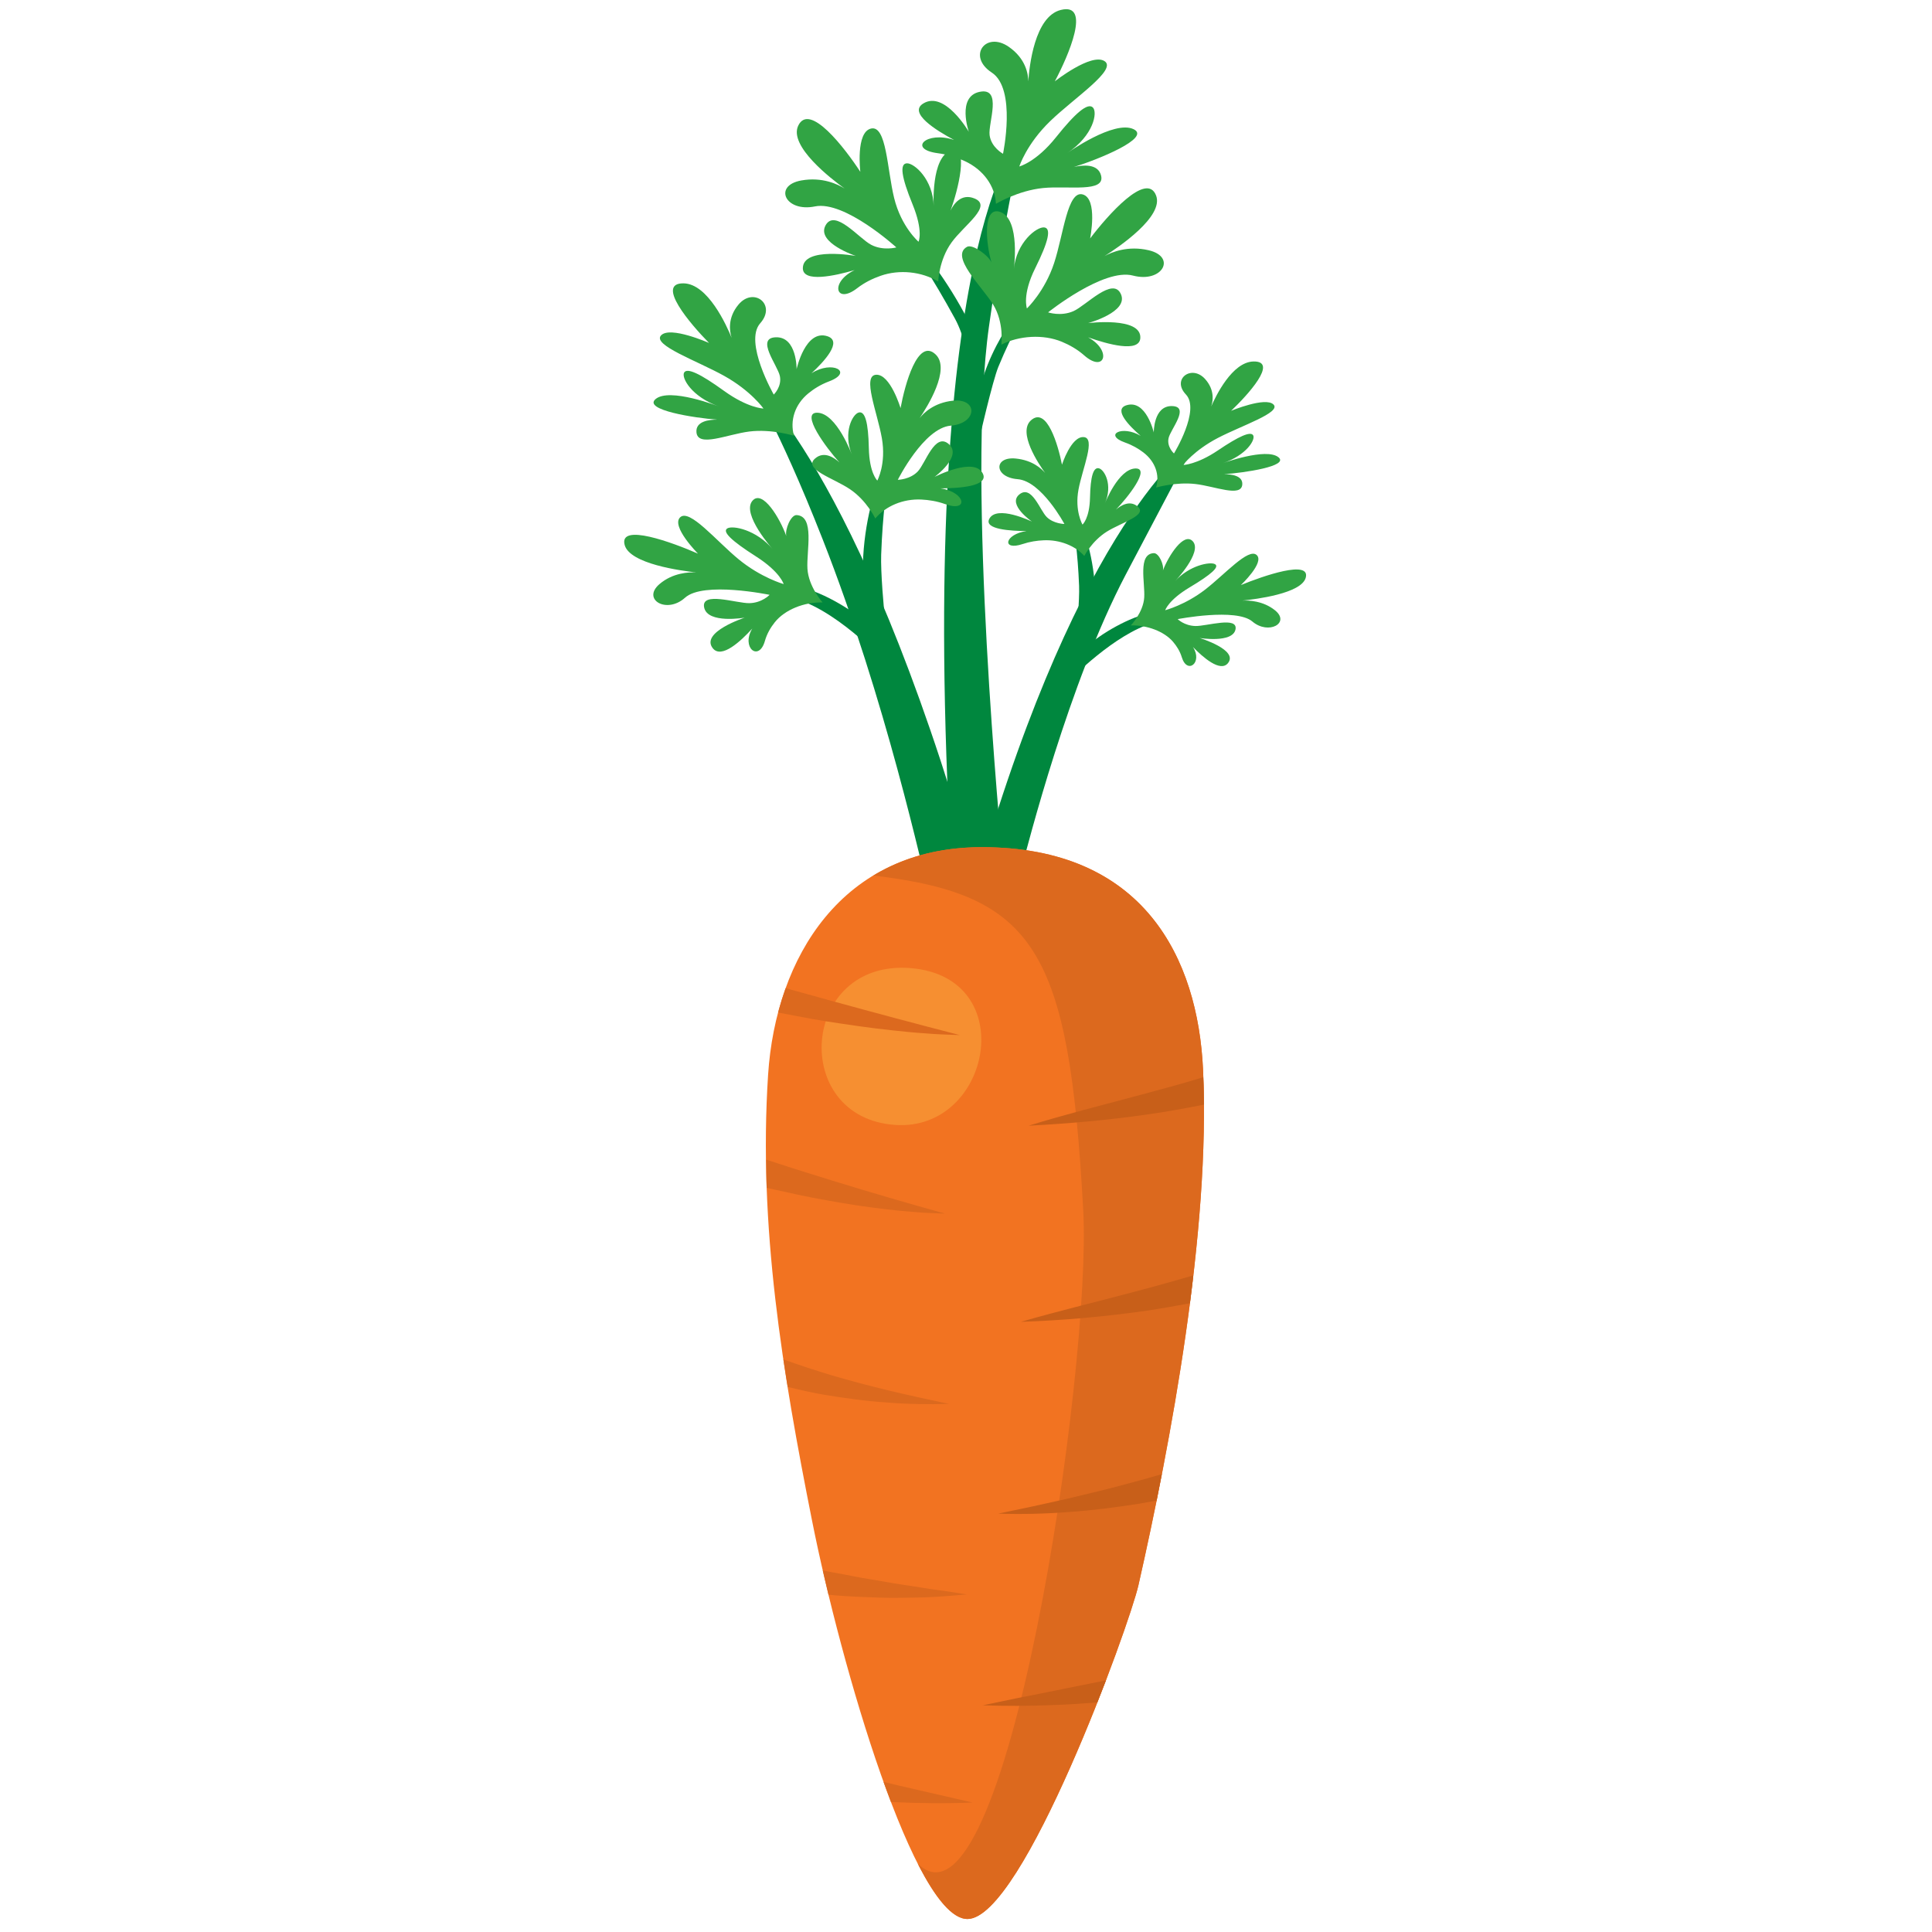 <?xml version="1.0" encoding="utf-8"?>
<!-- Generator: Adobe Illustrator 16.0.0, SVG Export Plug-In . SVG Version: 6.00 Build 0)  -->
<!DOCTYPE svg PUBLIC "-//W3C//DTD SVG 1.1//EN" "http://www.w3.org/Graphics/SVG/1.1/DTD/svg11.dtd">
<svg version="1.1" id="Layer_1" xmlns="http://www.w3.org/2000/svg" xmlns:xlink="http://www.w3.org/1999/xlink" x="0px" y="0px"
	 width="270px" height="270px" viewBox="0 0 270 270" enable-background="new 0 0 270 270" xml:space="preserve">
<g>
	<g>
		<g>
			<g>
				<path fill="#00873E" d="M143.255,18.265c0,0-14.421,13.366-10.703,94.729c0.124,2.703,1.342,8.503,1.685,10.457
					c0.166,0.946,6.076-0.645,6.005-1.599c-0.387-5.256-5.18-54.035-2.028-76.252C140.859,26.958,143.255,18.265,143.255,18.265z"/>
			</g>
		</g>
		<g>
			<g>
				<path fill="#00873E" d="M137.563,49.831c-5.213-13.468-14.981-21.57-14.981-21.57s4.598,4.769,10.875,16.271
					c1.337,2.45,1.798,5.519,2.725,8.03C136.445,51.772,137.378,50.626,137.563,49.831z"/>
			</g>
		</g>
		<g>
			<g>
				<path fill="#00873E" d="M141.324,44.839c-1.889,2.778-3.772,6.386-4.659,10.584c0.361,0.542-0.568,6.993-0.134,7.524
					c0.351-1.862,2.22-9.806,2.984-11.664c1-2.427,1.985-4.46,2.891-6.151C142.034,45.061,141.675,44.962,141.324,44.839z"/>
			</g>
		</g>
		<path fill="#31A444" d="M136.183,27.734c-1.829-0.746-2.887,0.748-3.352,1.689c1.034-2.728,2.673-9.25,0.086-8.396
			c-2.843,0.938-2.429,7.811-2.429,7.811c-0.08-3.755-2.716-6.058-3.753-6.014c-1.038,0.043-0.765,1.916,0.792,5.721
			c1.557,3.806,0.837,5.235,0.837,5.235s-2.414-2.069-3.405-6.101c-0.989-4.032-1.057-10.209-3.229-9.714
			c-2.173,0.496-1.496,6.05-1.496,6.05c-2.144-3.285-7.115-9.796-8.686-6.438c-1.337,2.854,4.661,7.456,6.493,8.776
			c-0.946-0.596-3.128-1.66-6.057-1.134c-3.97,0.711-2.25,4.479,1.909,3.628c4.159-0.851,11.373,5.729,11.373,5.729
			s-1.817,0.511-3.51-0.361c-1.692-0.873-5.096-5.128-6.392-2.704c-1.297,2.424,4.242,4.257,4.242,4.257s-7.357-1.323-7.407,1.688
			c-0.036,2.091,4.48,1.092,7.245,0.286c-3.505,1.673-2.677,4.882,0.353,2.53c1.018-0.789,2.152-1.34,3.253-1.725
			c2.657-0.929,5.717-0.597,8.067,0.79l0,0c0,0,0.104-3.023,1.866-5.457C134.746,31.447,138.77,28.789,136.183,27.734z"/>
		<path fill="#31A444" d="M135.14,34.496c0.78-0.434,3.034,1.229,3.425,2.198c-0.824-2.792-1.243-8.042,1.288-7.046
			c2.781,1.094,1.828,7.968,1.828,7.968c0.373-3.765,3.198-5.933,4.235-5.835c1.039,0.099,0.619,1.964-1.242,5.7
			c-1.861,3.735-1.161,5.623-1.161,5.623s2.496-2.362,3.806-6.355c1.309-3.992,1.859-10.188,4-9.575
			c2.143,0.614,1.027,6.151,1.027,6.151c2.409-3.182,7.906-9.45,9.221-5.996c1.118,2.934-5.26,7.232-7.202,8.458
			c0.996-0.547,3.269-1.497,6.167-0.814c3.929,0.927,1.907,4.616-2.199,3.539c-4.105-1.077-11.86,5.141-11.86,5.141
			s1.783,0.61,3.551-0.174c1.766-0.785,5.514-4.873,6.626-2.371c1.112,2.502-4.591,4.046-4.591,4.046s7.486-0.934,7.302,2.09
			c-0.127,2.101-4.581,0.856-7.292-0.101c3.386,1.866,2.305,5.042-0.554,2.52c-0.958-0.846-2.054-1.459-3.128-1.905
			c-2.595-1.075-5.987-0.858-8.452,0.409l0,0c0,0,0.427-3.087-1.152-5.624C137.203,40.005,132.734,35.836,135.14,34.496z"/>
		<path fill="#31A444" d="M153.879,24.537c-0.426-1.713-2.576-1.48-3.802-1.196c3.354-1.034,10.845-4.071,8.354-5.282
			c-2.736-1.33-9.267,3.322-9.267,3.322c3.662-2.442,4.262-5.692,3.56-6.368s-2.382,0.7-5.152,4.176
			c-2.771,3.476-5.12,4.075-5.12,4.075s0.987-3.13,4.344-6.365c3.356-3.235,9.42-7.208,7.548-8.366
			c-1.871-1.158-6.931,2.834-6.931,2.834c1.883-3.542,5.16-11.05,0.841-9.979c-3.671,0.91-4.408,7.899-4.546,9.98
			c-0.014-1.02-0.349-3.174-2.73-4.825c-3.229-2.238-5.86,1.324-2.375,3.6c3.487,2.276,1.569,11.349,1.569,11.349
			s-1.66-0.906-1.874-2.607c-0.215-1.702,1.829-6.713-1.394-6.05c-3.222,0.663-1.512,5.583-1.512,5.583s-3.371-5.826-6.38-3.945
			c-2.09,1.306,1.771,3.73,4.326,5.089c-3.882-1.31-6.529,1.292-2.276,1.85c1.427,0.187,2.693,0.605,3.773,1.105
			c2.609,1.21,4.228,3.494,4.35,5.968l0,0c0,0,3.055-1.852,6.582-2.206S154.482,26.961,153.879,24.537z"/>
	</g>
	<g>
		<g>
			<g>
				<path fill="#00873E" d="M104.592,52.995c0,0,15.293,11.936,31.358,67.972c0.665,2.325,0.603,2.281,0.868,4.01
					c0.127,0.839-6.534,1.878-6.745,1.051c-1.166-4.549-6.256-28.129-15.117-50.691C108.703,59.412,104.592,52.995,104.592,52.995z"
					/>
			</g>
		</g>
		<g>
			<g>
				<path fill="#00873E" d="M120.76,83.347c-1.266-12.447,4.591-22.157,4.591-22.157s-1.798,5.179-2.206,16.322
					c-0.085,2.372,0.351,7.542,0.622,9.851C123.229,86.792,121.236,83.943,120.76,83.347z"/>
			</g>
		</g>
		<g>
			<g>
				<path fill="#00873E" d="M112.119,82.158c2.837,0.615,7.392,3.163,10.309,6.051c0.014,0.546,3.065,5.485,3.015,6.05
					c-1.261-1.296-7.867-8.54-13.994-10.492C111.694,83.576,111.918,82.379,112.119,82.158z"/>
			</g>
		</g>
		<path fill="#31A444" d="M113.929,64.058c1.253-1.071,2.671-0.09,3.396,0.579c-1.842-2.013-5.553-7.032-3.092-6.959
			c2.702,0.079,4.83,5.895,4.83,5.895c-1.284-3.143,0.079-5.706,0.957-5.926s1.326,1.404,1.4,4.953
			c0.074,3.548,1.187,4.559,1.187,4.559s1.263-2.316,0.636-5.912c-0.628-3.597-2.795-8.75-0.81-8.874s3.42,4.662,3.42,4.662
			c0.601-3.26,2.392-9.899,4.907-7.495c2.136,2.043-1.194,7.349-2.243,8.897c0.572-0.728,2.004-2.151,4.628-2.436
			c3.558-0.388,3.482,3.169-0.281,3.487c-3.764,0.318-7.395,7.568-7.395,7.568s1.694-0.023,2.789-1.166
			c1.094-1.143,2.39-5.52,4.342-3.824c1.952,1.696-1.996,4.586-1.996,4.586s5.643-2.914,6.768-0.423
			c0.781,1.73-3.333,2.013-5.921,2.024c3.516,0.526,3.982,3.399,0.616,2.191c-1.129-0.406-2.271-0.583-3.324-0.632
			c-2.545-0.118-4.969,0.913-6.423,2.646l0,0c0,0-1.175-2.488-3.517-4.077C116.461,66.792,112.159,65.573,113.929,64.058z"/>
		<path fill="#31A444" d="M111.334,71.985c-0.827-0.048-1.665,2.048-1.448,2.933c-0.859-2.438-3.338-6.606-4.744-4.919
			c-1.543,1.853,2.853,6.762,2.853,6.762c-2.294-2.742-5.613-3.37-6.354-2.915c-0.741,0.455,0.575,1.728,3.99,3.905
			c3.415,2.178,3.888,3.877,3.888,3.877s-3.171-0.894-6.3-3.47c-3.132-2.577-6.855-7.115-8.167-5.863
			c-1.311,1.252,2.495,5.081,2.495,5.081c-3.539-1.555-11.087-4.34-10.251-1.218c0.71,2.652,7.881,3.61,10.021,3.839
			c-1.054-0.055-3.298,0.047-5.151,1.63c-2.512,2.145,1.002,4.228,3.569,1.904c2.568-2.325,11.815-0.403,11.815-0.403
			s-1.039,1.119-2.809,1.164c-1.771,0.045-6.817-1.712-6.334,0.608c0.484,2.321,5.67,1.418,5.67,1.418s-6.225,2.022-4.471,4.267
			c1.218,1.561,3.961-1.02,5.524-2.742c-1.596,2.665,0.927,4.699,1.767,1.726c0.283-0.998,0.792-1.867,1.377-2.6
			c1.412-1.772,4.122-2.845,6.684-2.776l0,0c0,0-1.972-2.206-2.118-4.723S113.891,72.131,111.334,71.985z"/>
		<path fill="#31A444" d="M97.33,60.403c-0.125-1.541,1.772-1.762,2.896-1.758c-3.148-0.228-10.388-1.354-8.613-2.87
			c1.952-1.665,8.832,1.023,8.832,1.023c-3.811-1.366-5.246-4.016-4.838-4.728c0.405-0.712,2.226,0.132,5.572,2.551
			c3.347,2.419,5.517,2.472,5.517,2.472s-1.73-2.472-5.508-4.573c-3.775-2.1-10.067-4.303-8.802-5.652
			c1.264-1.35,6.705,1.063,6.705,1.063c-2.61-2.648-7.531-8.402-3.551-8.332c3.384,0.06,5.997,5.867,6.707,7.611
			c-0.279-0.871-0.605-2.771,0.953-4.639c2.114-2.534,5.365-0.014,3.043,2.604c-2.32,2.616,1.89,9.966,1.89,9.966
			s1.156-1.095,0.855-2.584c-0.301-1.49-3.465-5.359-0.534-5.422c2.931-0.063,2.872,4.458,2.872,4.458s1.215-5.616,4.312-4.602
			c2.151,0.706-0.448,3.52-2.236,5.175c2.934-1.872,5.925-0.172,2.464,1.131c-1.163,0.437-2.121,1.04-2.899,1.676
			c-1.878,1.539-2.606,3.798-2.007,5.927l0,0c0,0-3.128-0.981-6.231-0.596C101.627,60.692,97.505,62.584,97.33,60.403z"/>
	</g>
	<g>
		<g>
			<g>
				<path fill="#00873E" d="M167.195,61.597c0,0-14.851,9.343-29.041,55.689c-0.588,1.923,0.809,2.416,0.575,3.847
					c-0.112,0.692,3.748,1.238,3.935,0.555c1.028-3.763,6.694-26.214,14.641-41.35C163.973,67.639,167.195,61.597,167.195,61.597z"
					/>
			</g>
		</g>
		<g>
			<g>
				<path fill="#00873E" d="M152.914,86.7c1.118-10.296-4.057-18.326-4.057-18.326s1.588,4.284,1.948,13.5
					c0.078,1.962-0.309,6.238-0.549,8.147C150.732,89.55,152.492,87.193,152.914,86.7z"/>
			</g>
		</g>
		<g>
			<g>
				<path fill="#00873E" d="M160.545,85.716c-2.506,0.51-6.528,2.617-9.104,5.005c-0.013,0.453-2.707,4.538-2.664,5.004
					c1.114-1.072,6.95-7.063,12.362-8.677C160.922,86.89,160.724,85.899,160.545,85.716z"/>
			</g>
		</g>
		<path fill="#31A444" d="M158.946,70.747c-1.106-0.886-2.359-0.074-2.998,0.479c1.625-1.665,4.903-5.815,2.73-5.756
			c-2.388,0.065-4.266,4.875-4.266,4.875c1.135-2.599-0.069-4.72-0.846-4.901c-0.776-0.182-1.171,1.161-1.236,4.096
			c-0.065,2.935-1.05,3.771-1.05,3.771s-1.115-1.916-0.56-4.891c0.553-2.974,2.467-7.236,0.714-7.338s-3.021,3.855-3.021,3.855
			c-0.53-2.697-2.111-8.188-4.332-6.199c-1.889,1.69,1.053,6.078,1.98,7.359c-0.507-0.603-1.771-1.779-4.089-2.015
			c-3.142-0.32-3.076,2.622,0.248,2.884c3.326,0.263,6.532,6.26,6.532,6.26s-1.498-0.02-2.463-0.965
			c-0.965-0.944-2.111-4.565-3.836-3.163c-1.724,1.403,1.763,3.793,1.763,3.793s-4.983-2.41-5.978-0.35
			c-0.69,1.431,2.944,1.664,5.231,1.674c-3.106,0.436-3.518,2.812-0.546,1.812c0.999-0.334,2.007-0.482,2.938-0.522
			c2.249-0.097,4.389,0.755,5.673,2.188l0,0c0,0,1.039-2.058,3.106-3.372C156.711,73.008,160.512,72,158.946,70.747z"/>
		<path fill="#31A444" d="M161.238,77.303c0.732-0.04,1.472,1.694,1.28,2.426c0.758-2.016,2.948-5.464,4.189-4.069
			c1.363,1.533-2.519,5.594-2.519,5.594c2.025-2.269,4.957-2.788,5.611-2.411c0.655,0.376-0.507,1.429-3.524,3.229
			c-3.017,1.802-3.434,3.208-3.434,3.208s2.8-0.74,5.564-2.872c2.766-2.13,6.056-5.884,7.214-4.847
			c1.158,1.034-2.203,4.202-2.203,4.202c3.126-1.285,9.794-3.589,9.056-1.007c-0.627,2.194-6.962,2.986-8.852,3.176
			c0.931-0.045,2.914,0.04,4.55,1.348c2.219,1.774-0.885,3.498-3.152,1.576c-2.268-1.922-10.436-0.333-10.436-0.333
			s0.918,0.924,2.481,0.963c1.563,0.038,6.021-1.417,5.594,0.502c-0.427,1.918-5.007,1.173-5.007,1.173s5.498,1.67,3.948,3.529
			c-1.076,1.29-3.498-0.844-4.879-2.269c1.409,2.205-0.819,3.887-1.562,1.427c-0.249-0.824-0.7-1.544-1.217-2.151
			c-1.246-1.464-3.642-2.352-5.904-2.296l0,0c0,0,1.743-1.825,1.871-3.906C160.039,81.413,158.981,77.424,161.238,77.303z"/>
		<path fill="#31A444" d="M173.61,67.724c0.109-1.275-1.566-1.457-2.56-1.454c2.782-0.188,9.178-1.12,7.609-2.374
			c-1.725-1.377-7.803,0.847-7.803,0.847c3.367-1.129,4.633-3.321,4.275-3.91c-0.359-0.589-1.966,0.11-4.924,2.11
			c-2.956,2-4.874,2.044-4.874,2.044s1.53-2.044,4.866-3.782c3.335-1.737,8.893-3.558,7.774-4.675
			c-1.116-1.116-5.922,0.88-5.922,0.88c2.305-2.191,6.652-6.95,3.137-6.892c-2.989,0.049-5.298,4.852-5.924,6.295
			c0.247-0.72,0.535-2.292-0.843-3.837c-1.866-2.095-4.739-0.01-2.688,2.153c2.05,2.164-1.668,8.243-1.668,8.243
			s-1.022-0.905-0.755-2.138c0.264-1.232,3.06-4.432,0.471-4.484c-2.59-0.053-2.537,3.687-2.537,3.687s-1.075-4.645-3.809-3.805
			c-1.899,0.583,0.396,2.912,1.976,4.28c-2.592-1.548-5.234-0.142-2.176,0.935c1.024,0.362,1.873,0.86,2.56,1.387
			c1.658,1.272,2.302,3.141,1.773,4.902l0,0c0,0,2.762-0.812,5.503-0.493C169.813,67.963,173.455,69.528,173.61,67.724z"/>
	</g>
	<g>
		<g>
			<path fill="#F27321" d="M107.343,150.185c-1.382,21.213,2.015,41.575,6.148,62.358c4.046,20.347,14.377,55.729,21.736,55.64
				c7.748-0.096,22.583-40.968,23.873-46.657c4.464-19.687,10.092-49.473,9.026-72.076c-0.726-15.423-8.198-31.124-31.047-31.056
				C117.666,118.452,108.41,133.838,107.343,150.185z"/>
			<path fill="#DC691E" d="M137.08,118.394c-5.946,0.018-10.929,1.484-15.025,3.964c22.763,2.686,27.337,10.486,29.327,46.749
				c1.214,22.105-10.796,103.379-23.121,91.344c2.422,4.755,4.821,7.759,6.967,7.732c7.748-0.096,22.583-40.968,23.873-46.657
				c4.464-19.687,10.092-49.473,9.026-72.076C167.401,134.026,159.929,118.326,137.08,118.394z"/>
		</g>
		<path fill="#F68F31" d="M127.316,135.301c-15.479-1.301-16.993,20.937-2.176,21.912
			C138.526,158.092,142.681,136.596,127.316,135.301z"/>
		<g>
			<path fill="#DC691E" d="M115.319,142.711c3.105,0.478,6.213,0.946,9.353,1.277c1.571,0.169,3.138,0.331,4.725,0.431
				c1.575,0.143,3.158,0.17,4.738,0.236c-6.033-1.555-11.942-3.134-17.861-4.764l-6.474-1.79c-0.4,1.11-0.751,2.247-1.055,3.404
				C110.931,141.924,113.115,142.348,115.319,142.711z"/>
			<path fill="#C85F19" d="M160.176,155.771c2.705-0.37,5.384-0.87,8.072-1.396c-0.009-1.3-0.042-2.574-0.09-3.836
				c-0.368,0.113-0.737,0.226-1.109,0.336c-2.523,0.771-5.108,1.433-7.688,2.142c-5.169,1.396-10.424,2.696-15.606,4.302
				C149.264,157.031,154.73,156.553,160.176,155.771z"/>
			<path fill="#C85F19" d="M159.418,180.292c-5.526,1.489-11.151,2.825-16.737,4.432c5.903-0.189,11.756-0.728,17.588-1.553
				c2.012-0.306,4.021-0.66,6.024-1.04c0.17-1.297,0.323-2.592,0.474-3.889C164.332,178.942,161.892,179.639,159.418,180.292z"/>
			<path fill="#DC691E" d="M107.323,166.042c2.7,0.601,5.392,1.216,8.132,1.692c2.731,0.498,5.486,0.925,8.26,1.249
				c1.385,0.169,2.777,0.305,4.179,0.406c1.393,0.139,2.793,0.147,4.191,0.216c-5.304-1.467-10.458-2.977-15.606-4.564
				c-2.558-0.814-5.137-1.572-7.673-2.42c-0.569-0.187-1.143-0.37-1.715-0.557c0.018,1.312,0.004,2.627,0.051,3.932
				C107.203,166.012,107.262,166.028,107.323,166.042z"/>
			<path fill="#C85F19" d="M158.326,207.146c-3.067,0.856-6.179,1.591-9.309,2.336c-3.142,0.715-6.299,1.395-9.512,2.05
				c3.294,0.111,6.616,0.026,9.909-0.229c3.305-0.223,6.58-0.661,9.846-1.167c0.795-0.14,1.588-0.291,2.382-0.438
				c0.244-1.209,0.487-2.445,0.73-3.689C161.031,206.402,159.688,206.797,158.326,207.146z"/>
			<path fill="#DC691E" d="M115.152,194.918c2.896,0.469,5.792,0.891,8.723,1.077c2.931,0.25,5.857,0.275,8.768,0.209
				c-2.826-0.604-5.629-1.205-8.366-1.862c-2.752-0.655-5.458-1.386-8.125-2.16c-2.259-0.696-4.494-1.412-6.673-2.208
				c0.19,1.283,0.402,2.567,0.61,3.853C111.764,194.234,113.447,194.62,115.152,194.918z"/>
			<path fill="#DC691E" d="M116.896,222.968c2.028,0.162,4.063,0.243,6.094,0.303c2.022,0.081,4.088-0.009,6.106-0.03
				c2.019-0.073,4.018-0.243,6.032-0.415l-2.965-0.465c-0.986-0.143-1.99-0.25-2.96-0.424c-1.951-0.328-3.878-0.562-5.802-0.933
				c-1.931-0.304-3.843-0.645-5.734-1.031c-0.903-0.148-1.796-0.324-2.685-0.509c0.255,1.114,0.521,2.245,0.801,3.398
				C116.154,222.896,116.523,222.942,116.896,222.968z"/>
			<path fill="#DC691E" d="M125.536,249.52c-0.694-0.163-1.376-0.332-2.062-0.5c0.344,0.958,0.691,1.899,1.04,2.814
				c3.801,0.181,7.607,0.233,11.408,0.073L125.536,249.52z"/>
			<path fill="#C85F19" d="M146.323,236.49c-2.982,0.582-5.972,1.189-8.981,1.828c3.148,0.114,6.299,0.105,9.436-0.021
				c2.204-0.061,4.395-0.214,6.582-0.384c0.415-1.047,0.817-2.08,1.199-3.081L146.323,236.49z"/>
		</g>
	</g>
</g>
</svg>
